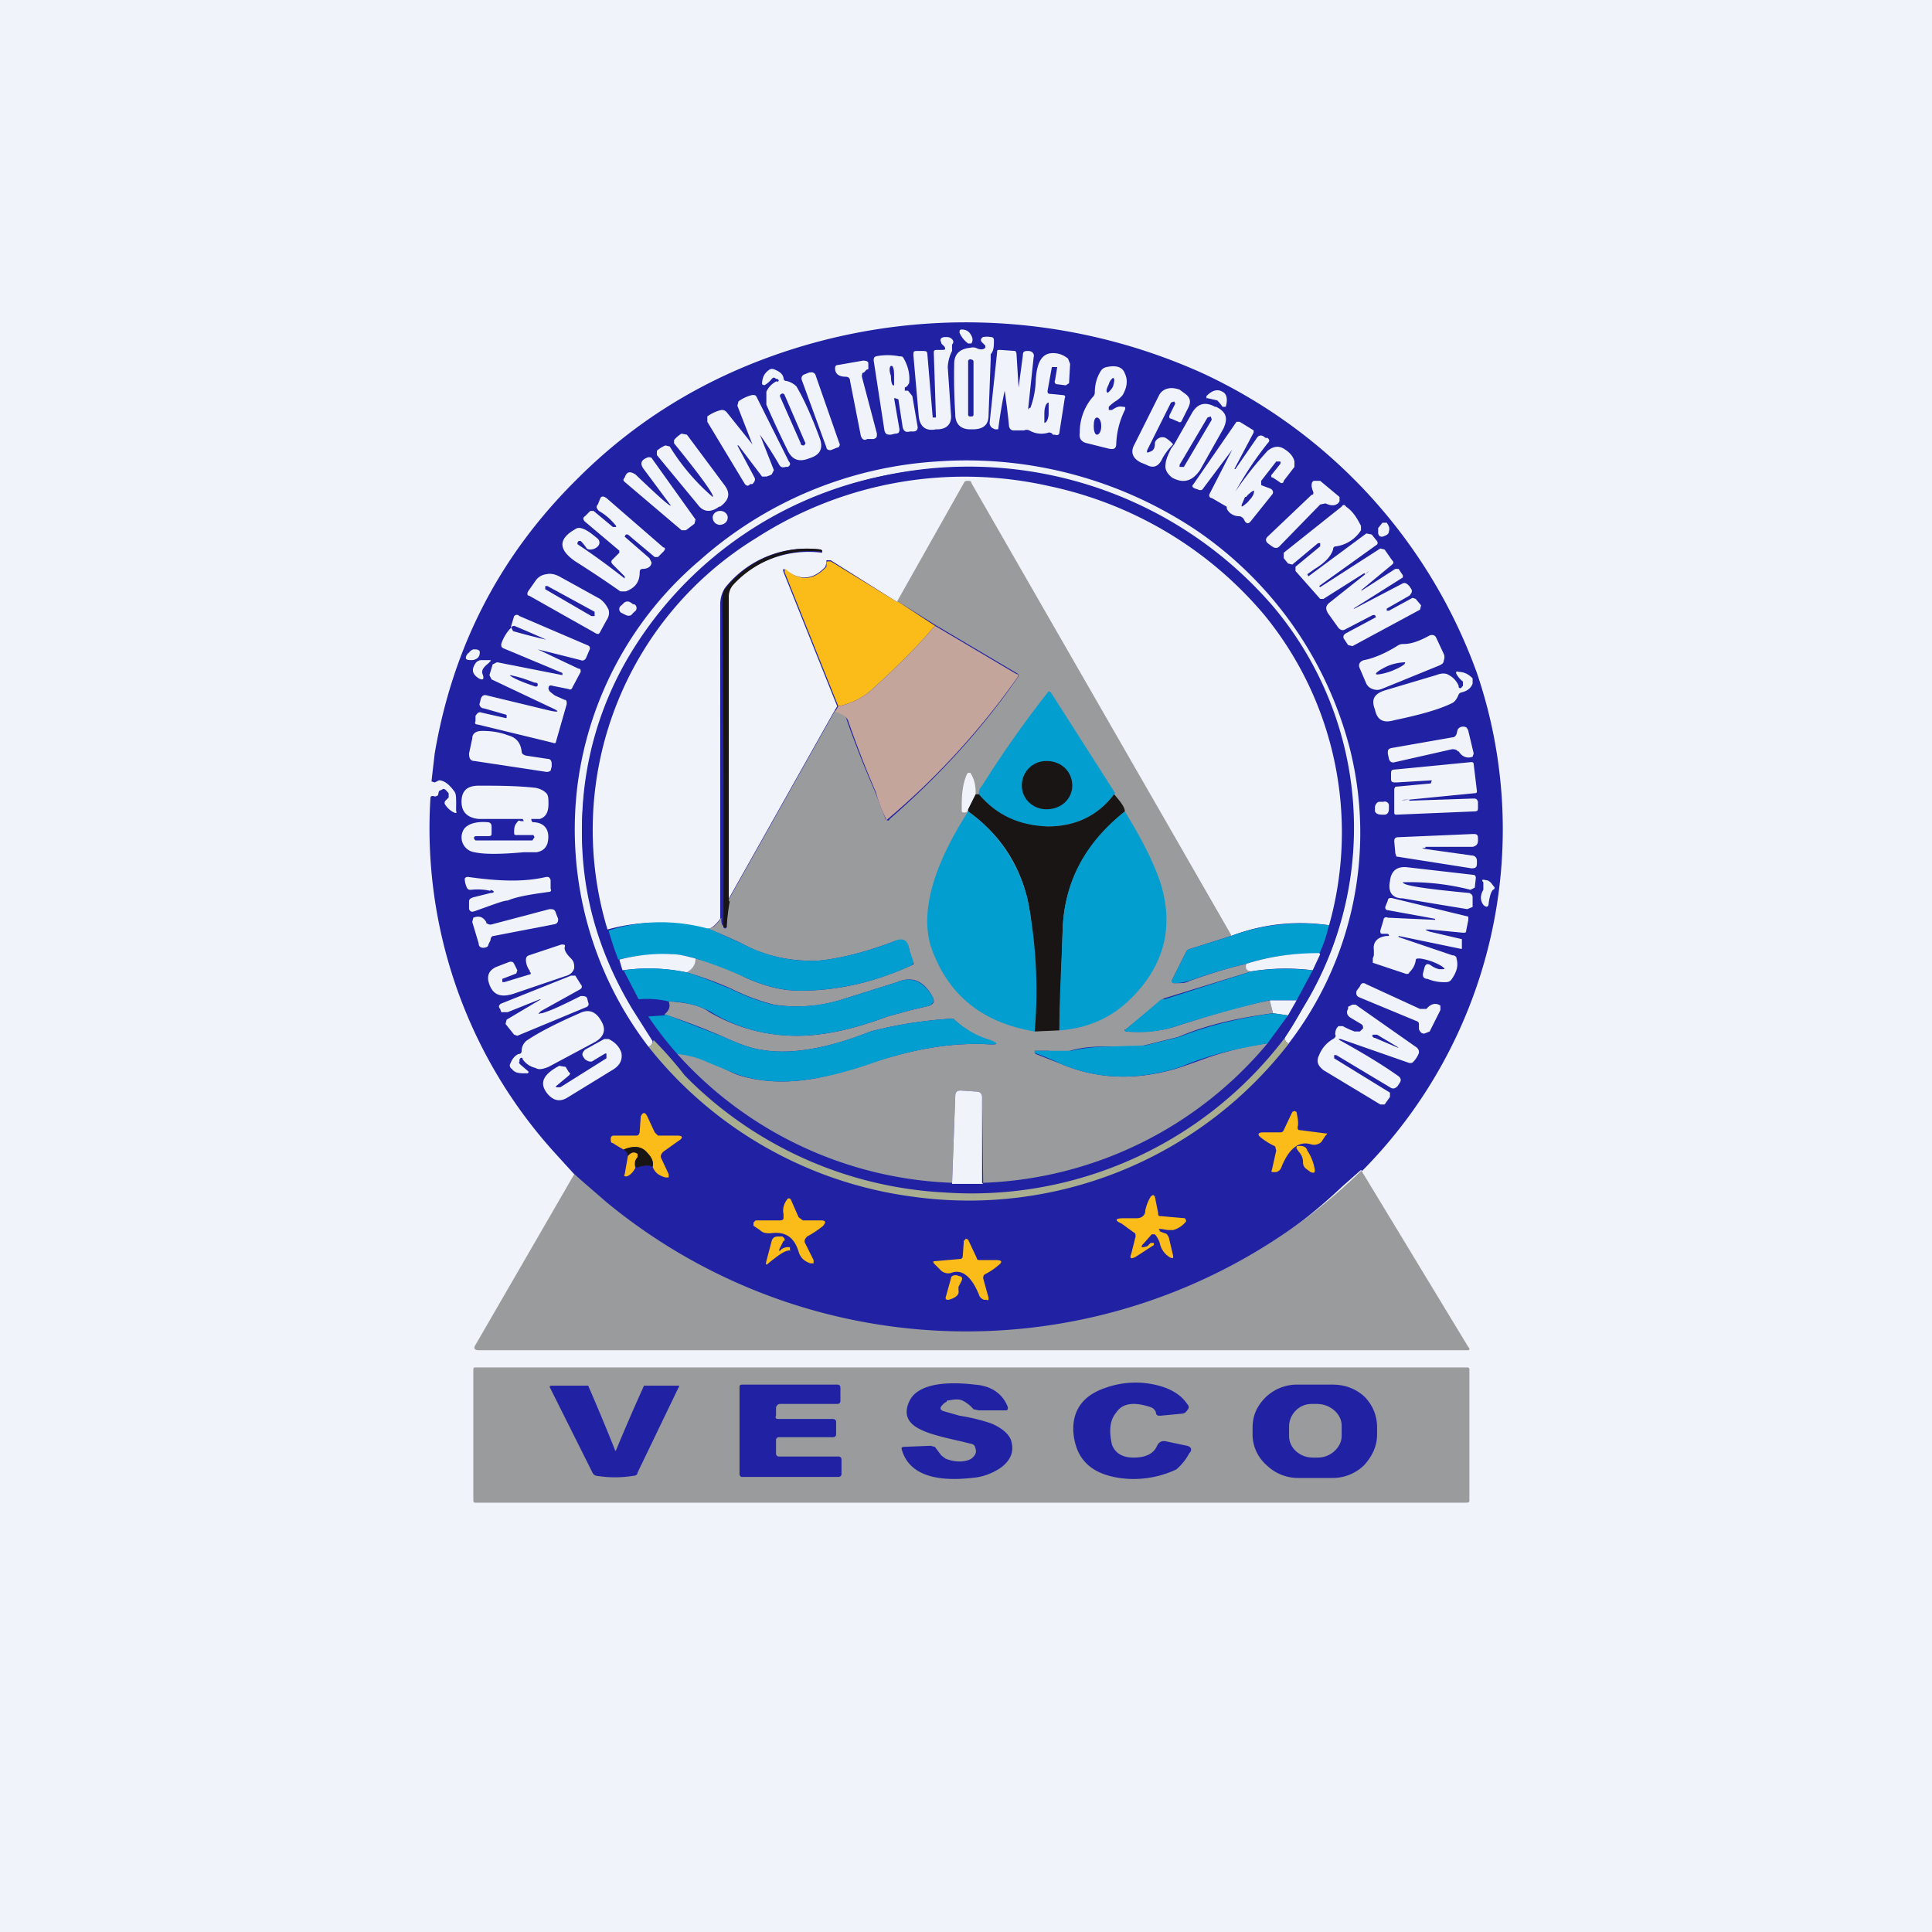 <!-- by TradingView --><svg width="18" height="18" viewBox="0 0 18 18" xmlns="http://www.w3.org/2000/svg"><path fill="#F0F3FA" d="M0 0h18v18H0z"/><path d="m12.68 10.9-.17.15c-.58.55-1.25.94-2.02 1.16a5.27 5.27 0 0 1-5.14-1.27l-.2-.22a4.5 4.5 0 0 1-1.14-3.28c0-.02.01-.03.04-.02h.01l.02-.01.01-.04.04-.02c.02 0 .03.02.05.04v.04l-.03.03a.03.03 0 0 0 0 .04.2.2 0 0 0 .08.07c.02.01.03 0 .02-.01a.8.8 0 0 1 0-.06c0-.07 0-.11-.02-.13-.05-.07-.1-.1-.14-.1l-.04.02-.03-.01.03-.26c.17-1 .61-1.85 1.33-2.56.5-.5 1.08-.87 1.75-1.12a5.36 5.36 0 0 1 4.08.14 4.92 4.92 0 0 1 2.55 2.79 4.52 4.52 0 0 1-1.07 4.64Z" fill="#2122A3"/><path d="M9.04 3.11c.02.03.03.06.01.09h-.03a.24.24 0 0 1-.08-.1c0-.02 0-.03.02-.03.03 0 .06.01.08.04ZM8.72 3.89l-.02-.6c0-.02 0-.03.03-.03h.05c.03 0 .03-.01.02-.03l-.03-.03v-.01c-.02-.03 0-.05.04-.05.02 0 .04 0 .06.02.01.01.02.03 0 .05v.06a.37.37 0 0 0-.04.15l.03.44c.01.09-.04.14-.13.14h-.01c-.1.02-.15-.03-.16-.12l-.05-.57c0-.03 0-.04.03-.04h.06c.02 0 .04 0 .04.03l.05.59h.03ZM9.18 3.22l-.03-.03c-.02-.02-.01-.04.01-.05a.2.2 0 0 1 .07 0c.02 0 .03.01.03.03 0 .05 0 .1-.03.13v.05l-.02.52c0 .09-.05.13-.15.13h-.02c-.09 0-.14-.05-.14-.14a5.71 5.71 0 0 1-.01-.47c0-.09.05-.14.15-.15a.1.1 0 0 1 .05 0c.04.02.07.02.09 0v-.02ZM9.6 3.8a.8.8 0 0 0 .05-.26c.01-.17.06-.25.16-.25.06 0 .1.02.14.05l.02.05-.01.18-.03.02-.08-.01c-.02 0-.03-.02-.02-.04l.02-.12H9.8l-.04.22c0 .02 0 .03.03.03l.1.01c.03 0 .04.01.03.03l-.05.32c0 .02-.02.03-.04.02h-.02a.04.04 0 0 0-.04-.02.22.22 0 0 1-.18-.02.06.06 0 0 0-.05 0h-.1c-.02 0-.04-.02-.04-.05a6.19 6.19 0 0 0-.04-.32 4.71 4.71 0 0 0-.06.36h-.03l-.02-.01c-.02-.01-.03-.03-.03-.05l.07-.66c0-.02 0-.02.03-.02l.14.01.01.02.02.32.04-.3c0-.03.01-.04.04-.04h.01c.04 0 .06.03.05.06l-.05.47c0 .02 0 .02.01 0ZM8.44 3.64h.02l.04.05.05.29c0 .02-.01.04-.04.04h-.03c-.04.01-.06 0-.07-.04l-.04-.26-.03-.01h-.01l.05.29c0 .03-.01.04-.04.04l-.04.01c-.03 0-.05 0-.06-.04l-.1-.65c0-.02 0-.03.02-.04a.56.56 0 0 1 .22 0c.02 0 .03 0 .04.02.04.07.06.15.05.23l-.02.03-.02.01v.03Z" fill="#F0F3FA"/><path d="M9.05 3.35a.02.02 0 0 0-.03.02v.49c0 .01 0 .02.02.02s.03 0 .03-.02v-.49a.02.02 0 0 0-.02-.02Z" fill="#2122A3"/><path d="M7.88 3.51c-.07 0-.1-.03-.1-.08 0-.02.01-.03.03-.03l.23-.04c.02 0 .04 0 .05.02v.06c-.02 0-.03.02-.04.03-.02 0-.02.02-.02.04l.14.53c0 .03 0 .04-.03.05h-.06c-.03.02-.05 0-.06-.03l-.1-.51c0-.03-.02-.04-.04-.04Z" fill="#F0F3FA"/><path d="M8.3 3.5c0 .05.01.1.03.09v-.1c0-.05-.01-.09-.03-.08-.01 0-.02.04 0 .09Z" fill="#2122A3"/><path d="M10.33 3.79v.03h.03c.03-.02.06-.04.1-.03.02 0 .03 0 .02.03a.77.77 0 0 0-.08.31c0 .05-.02.06-.07.05l-.2-.05c-.05-.01-.08-.04-.07-.1a.5.5 0 0 1 .12-.33.06.06 0 0 0 .02-.04c0-.08.02-.15.06-.21a.08.08 0 0 1 .05-.03c.09-.02.15 0 .17.06.03.06.02.13-.02.2a.26.26 0 0 1-.07.06.42.42 0 0 0-.06.05ZM7.24 3.56c.02-.01.02-.02 0-.03h-.01c-.02-.02-.03-.01-.04 0a.22.22 0 0 1-.07.06l-.02-.01c0-.06.02-.1.06-.13a.05.05 0 0 1 .05-.01c.05.02.08.04.09.08 0 .02.01.03.03.03.04.01.07.03.09.05.06.1.14.27.22.49.03.09 0 .15-.1.18-.1.04-.16.01-.2-.07a10.4 10.4 0 0 1-.2-.43v-.12a.2.2 0 0 1 .1-.1ZM7.54 3.47l-.05.02a.04.04 0 0 0-.02.05l.23.63c0 .02.03.03.05.02l.05-.02c.02 0 .03-.03.02-.04L7.6 3.5a.04.04 0 0 0-.05-.03Z" fill="#F0F3FA"/><path d="M10.33 3.58c-.02.04-.03.07-.01.08 0 0 .03-.02.05-.06.01-.04.02-.07 0-.08 0 0-.03.02-.04.06Z" fill="#2122A3"/><path d="M10.93 4.14c-.02.02-.06.06-.1.13-.03.07-.08.1-.15.06l-.05-.02c-.08-.04-.1-.1-.06-.17l.23-.46a.12.12 0 0 1 .08-.06c.04-.01.08 0 .11.01l.04.03c.06.04.07.08.04.14l-.06.12c0 .01-.02.02-.03.01l-.07-.03c-.02 0-.02-.02-.01-.04l.05-.1-.01-.02-.03.01-.22.44c-.01.03 0 .03.02.02.04-.01.05-.04.05-.08 0-.02.02-.04.04-.05a.07.07 0 0 1 .06 0 .3.3 0 0 1 .07.06ZM11.39 3.65c.04.02.05.07.03.14h-.03a.38.38 0 0 0-.05-.06l-.09-.02h-.01v-.02c.05-.05.1-.07.15-.04Z" fill="#F0F3FA"/><path d="M7.28 3.67a.02.02 0 0 0-.01.03l.19.43c0 .02.02.02.03.02.01-.01.02-.02.01-.03l-.19-.44a.02.02 0 0 0-.03-.01Z" fill="#2122A3"/><path d="m7.17 4.43-.03.01H7.1l-.22-.29h-.01l.16.3c.01.02 0 .04-.02.06h-.02c-.02.02-.03.02-.05 0l-.35-.58v-.05a.35.35 0 0 1 .13-.06c.02 0 .03 0 .05.02l.24.3-.14-.36.01-.04a.35.35 0 0 1 .13-.06c.02 0 .03 0 .04.02l.3.6c.02.02.01.04-.01.05h-.02c-.03.01-.05 0-.06-.02a3.62 3.62 0 0 0-.18-.28l.13.33-.02.04-.02.01Z" fill="#F0F3FA"/><path d="M9.73 3.84v.1c.02 0 .04-.04.04-.09v-.1c-.02 0-.04.04-.04.1Z" fill="#2122A3"/><path d="m10.94 4.14.17-.3c.05-.08.12-.1.21-.05h.01c.1.05.11.11.07.2l-.22.39c-.07.1-.15.13-.26.07-.05-.04-.07-.08-.06-.13 0-.03.02-.08.05-.14l.03-.04Z" fill="#F0F3FA"/><path d="M10.19 3.97c0 .04.01.08.03.08.02 0 .04-.03.04-.08s-.02-.08-.04-.08-.03.03-.03.08ZM11.28 3.88l-.03.01-.26.44v.02h.04l.26-.44-.01-.03Z" fill="#2122A3"/><path d="m11.51 4.37.2-.29c.02-.03.05-.03.08 0h.02c.02.02.02.03 0 .05a3.25 3.25 0 0 0-.3.45c.1-.15.2-.27.3-.38.05-.04.1-.05.15-.02.05.03.09.07.1.12v.05l-.1.13c0 .02-.02.03-.04.01l-.06-.04c-.02 0-.02-.02-.01-.03l.08-.1V4.3h-.04l-.14.18v.04l.08.03c.03.01.04.04.02.06l-.2.25c-.02.02-.03.02-.05 0l-.01-.02a.06.06 0 0 0-.04-.03c-.06 0-.1-.03-.12-.07 0-.02 0-.02-.02-.03l-.12-.07c-.02 0-.03-.02-.02-.04l.21-.41c.01-.03.01-.03 0 0l-.27.36c-.01.02-.03.02-.05.01l-.03-.01c-.02-.01-.03-.02-.01-.04l.4-.58h.03l.13.08v.02l-.18.34h.01ZM6.7 4.72c-.08.06-.15.05-.2-.02l-.38-.46V4.2a.26.26 0 0 1 .08-.05l.04.01a2 2 0 0 0 .4.47c.02-.01-.1-.18-.36-.5V4.1a.26.26 0 0 1 .07-.06l.05.01.35.47c.06.08.04.14-.04.2ZM6.43 4.91a.9.9 0 0 1-.04.03h-.04l-.53-.45c-.01-.01-.02-.02 0-.04.02-.06.05-.06.1-.03.21.2.32.3.33.29l-.26-.35c-.03-.05-.01-.08.05-.1.02 0 .03 0 .04.02l.4.56-.01.04-.04.03ZM12.01 9.72c-.02 0-.04-.02-.04-.05l.2-.33a3.2 3.2 0 0 0-.3-3.68 3.74 3.74 0 0 0-5.27-.42A3.4 3.4 0 0 0 5.47 7.2c-.13.77 0 1.5.42 2.2l.19.3c0 .03-.02.05-.04.05a3.33 3.33 0 0 1-.66-2.43 3.3 3.3 0 0 1 1.14-2.1 3.67 3.67 0 0 1 2.2-.92 3.85 3.85 0 0 1 2.44.65 3.53 3.53 0 0 1 1.42 2.04 3.22 3.22 0 0 1-.58 2.74Z" fill="#F0F3FA"/><path d="M11.97 9.67a7.07 7.07 0 0 0-.3.35A3.68 3.68 0 0 1 8.8 11.1a3.66 3.66 0 0 1-2.9-1.73 3.13 3.13 0 0 1-.05-3.24A3.58 3.58 0 0 1 8.42 4.4a3.74 3.74 0 0 1 3.44 1.27 3.18 3.18 0 0 1 .3 3.68c-.06.11-.12.22-.2.33Z" fill="#2122A3"/><path d="M12.38 8.62a1.8 1.8 0 0 0-.91.1L9.05 4.51a.04.04 0 0 0-.03-.02c-.02 0-.03 0-.04.02l-.62 1.1-.62-.39H7.7v.02l-.01.04c-.11.12-.23.13-.36.04-.03-.03-.04-.02-.03.01l.5 1.25-.03.05-.99 1.76V5.57c0-.04.01-.08.04-.12a.98.98 0 0 1 .84-.3v-.02l-.02-.01a.97.97 0 0 0-.88.35c-.03.04-.05.1-.05.16v2.93c-.05.07-.1.1-.13.1a1.7 1.7 0 0 0-.92 0 3.19 3.19 0 0 1 1.39-3.65 3.58 3.58 0 0 1 2.73-.48 3.59 3.59 0 0 1 2 1.2 3.2 3.2 0 0 1 .6 2.9ZM12.3 4.7l-.38.39c-.02.02-.04.02-.07 0l-.04-.03c-.02-.02-.02-.04 0-.06l.41-.39c.02 0 .02-.02.01-.04a.25.25 0 0 1-.01-.04c0-.02 0-.04.02-.05h.06l.18.15v.04c-.02.04-.07.05-.13.02l-.05.01Z" fill="#F0F3FA"/><path d="m11.47 8.72-.38.12a.06.06 0 0 0-.04.03l-.13.26c0 .02 0 .03.02.03.07 0 .11 0 .14-.02.17-.06.35-.12.53-.16 0 .05.01.07.05.07l-.81.25-.02.01-.34.28c-.02 0-.01.01 0 .02.16.01.3 0 .44-.04.34-.11.64-.2.9-.25l.03.12c-.3.04-.6.1-.88.22l-.32.08a1.3 1.3 0 0 1-.32.01c-.11 0-.24 0-.37.04a.68.68 0 0 1-.2 0h-.13v.02l.01.01.23.09c.35.15.73.16 1.13.03l.17-.06a2.94 2.94 0 0 1 .63-.16 3.62 3.62 0 0 1-2.65 1.3l-.01-.8c0-.03-.02-.05-.05-.05l-.15-.01c-.03 0-.05.01-.05.05l-.03.81a3.62 3.62 0 0 1-2.56-1.2c.1 0 .2.03.29.07l.26.12c.21.07.43.08.65.05.16-.02.38-.08.65-.17.37-.12.72-.18 1.06-.16.08 0 .08 0 0-.03a.99.99 0 0 1-.34-.21 3.93 3.93 0 0 0-.77.12c-.4.16-.75.22-1.02.17-.08-.01-.2-.05-.35-.12a6.5 6.5 0 0 0-.55-.21c.04-.03.06-.07.04-.12.18.01.3.04.38.1.26.15.53.22.82.22.24 0 .52-.06.84-.18l.22-.06.17-.04c.04-.02.05-.04.03-.08-.08-.15-.19-.2-.33-.14l-.54.17a1.4 1.4 0 0 1-.61.04 2 2 0 0 1-.4-.15 3.36 3.36 0 0 0-.41-.15c.05-.03.07-.07.08-.13.16.04.31.1.47.18.18.08.34.12.5.12.36 0 .7-.08 1.05-.24.01 0 .02-.02 0-.03a.5.5 0 0 1-.03-.12c-.02-.08-.06-.1-.14-.07-.26.1-.5.16-.7.18-.26.01-.5-.04-.72-.16a5.15 5.15 0 0 0-.32-.14c.04 0 .08-.02.13-.1 0 .04 0 .06.02.08 0 .01 0 .02.02.02l.01-.01V8.6l.02-.22.99-1.76c.06.02.1.04.11.09a9.5 9.5 0 0 0 .26.66l.1.26c.02.02.03.02.04 0 .47-.41.87-.85 1.2-1.33 0-.01 0-.02-.02-.03l-.76-.45-.35-.22.62-1.1c.01-.02.02-.02.04-.02.01 0 .03 0 .03.02l2.42 4.21Z" fill="#9A9B9D"/><path d="M11.6 4.63c-.02.05-.04.08-.03.09 0 0 .04-.02.07-.06.04-.04.05-.08.04-.09 0 0-.04.02-.07.06Z" fill="#2122A3"/><path d="M5.96 5.33c0 .1-.05.15-.13.18h-.05a10.5 10.5 0 0 0-.42-.28c-.16-.11-.16-.21 0-.3a.06.06 0 0 1 .05-.01c.05.01.1.05.16.1.02.02.02.05 0 .07a.1.1 0 0 1-.07.03c-.01 0-.03 0-.04-.02a.44.44 0 0 0-.05-.06c-.02 0-.03 0-.03.03a6.7 6.7 0 0 1 .44.32v-.02l-.1-.1c-.02-.02-.03-.03-.02-.05l.07-.07v-.02l-.32-.27c-.02-.02-.02-.04 0-.05l.05-.05h.03l.18.15h.03V4.9a.56.56 0 0 0-.16-.14c-.02-.02-.03-.04-.01-.06l.02-.05c.01-.03.03-.03.06-.01l.53.46c.02 0 .02.02 0 .04l-.05.05H6.1l-.25-.21h-.02L5.82 5V5l.23.2.02.04c0 .04-.04.06-.08.06-.02 0-.03.01-.03.03ZM12.71 5.34l-.38.24h-.03l-.23-.26v-.04l.23-.19v-.03h-.02l-.24.2-.04-.01-.04-.05v-.05l.54-.43c.01-.02.03-.02.04 0 .06.04.1.1.14.18v.04a.33.33 0 0 1-.23.15c-.02 0-.03.01-.03.03-.02.06-.07.12-.17.18l-.07.05.01.02.54-.4.05.01.04.05c.02.02.02.04 0 .05l-.53.38.01.01.56-.36.04.01.07.1c.02.02.01.03 0 .04l-.29.24h.01l.31-.2h.03l.04.06v.02l-.46.29h.01l.44-.23c.03-.02.05 0 .07.02l.02.03c.01.02 0 .04-.02.06l-.21.12v.02h.02l.22-.12.03.01.05.06-.01.04-.63.34-.04-.01-.04-.06c-.01-.02 0-.04.02-.05l.28-.15-.01-.02h-.02l-.25.13c-.03.02-.05.01-.07-.01l-.1-.14c-.02-.04-.02-.06.01-.09l.34-.27c.04-.03.04-.04 0 0ZM6.7 4.89c.05 0 .08-.03.08-.07 0-.03-.03-.06-.07-.06-.04 0-.07.03-.07.06 0 .04.03.07.07.07ZM12.94 4.95c0 .03-.03.04-.06.05-.02 0-.03 0-.04-.03v-.05l.04-.05h.04c.02.03.03.05.02.08Z" fill="#F0F3FA"/><path d="M6.8 8.39a2.16 2.16 0 0 0-.03.25h-.03a198.29 198.29 0 0 0-.01-3c0-.08 0-.13.04-.17a.97.97 0 0 1 .88-.35l.01.01v.01a.98.98 0 0 0-.83.31.17.17 0 0 0-.04.12V8.4Z" fill="#1A1515"/><path d="m8.36 5.6.35.23c-.14.17-.33.36-.56.57a.66.66 0 0 1-.34.18l-.5-1.25c0-.03 0-.04.03-.01.13.1.25.08.36-.04v-.04l.01-.01h.03l.62.38Z" fill="#FBBB18"/><path d="M4.93 5.55c-.02 0-.02-.02-.01-.04l.07-.1a.14.14 0 0 1 .1-.06c.04-.01.08 0 .12.02l.38.21c.04.03.06.06.08.1.01.04 0 .07-.02.1l-.06.11c-.01.02-.02.02-.04.01l-.62-.35Z" fill="#F0F3FA"/><path d="m5.54 5.7-.44-.24h-.02v.03l.43.25h.03V5.7Z" fill="#2122A3"/><path d="m5.9 5.63-.03-.02a.05.05 0 0 0-.06.01l-.02.02a.04.04 0 0 0 0 .07l.04.02c.02.01.05.01.06-.01l.02-.02a.04.04 0 0 0 0-.07ZM4.76 5.84l.02.04a5.8 5.8 0 0 0 .31.08 12.3 12.3 0 0 0-.3-.13l-.03.01.03-.1c.01-.01.03-.02.05 0l.63.27c.03.01.03.03.02.05l-.03.07c-.01.02-.03.03-.05.02l-.4-.1c-.01 0-.01 0 0 0l.38.18c.02 0 .02.01.02.03l-.08.15c0 .01-.02.02-.03.01l-.15-.03c-.03-.01-.04 0-.04.03l.01.02a.6.6 0 0 0 .05.04l.09.04c.02 0 .02.02.02.04l-.1.35c0 .01-.01.02-.03.01l-.7-.17c-.02 0-.03-.01-.02-.03v-.05c.02-.03.03-.04.06-.03l.22.05h.01v-.03c.01 0 0 0 0 0l-.21-.06c-.03 0-.05-.03-.04-.05l.01-.04c.01-.03.03-.04.06-.03l.58.14c.09.02.1.01.01-.03l-.55-.26-.02-.04.03-.1.04-.02.61.12v-.02l-.55-.23c-.02-.01-.02-.02-.02-.04a.39.39 0 0 1 .1-.16Z" fill="#F0F3FA"/><path d="m7.78 6.63.03-.05a.66.66 0 0 0 .34-.18c.23-.21.42-.4.56-.57l.76.45c.02 0 .02.02.01.03a7.03 7.03 0 0 1-1.22 1.33 1.43 1.43 0 0 1-.1-.26 9.5 9.5 0 0 1-.26-.67c-.02-.04-.06-.06-.12-.08Z" fill="#C3A59C"/><path d="M13.08 6c.07 0 .15-.03.24-.08.03-.01.05 0 .06.02l.07.15c.01.02.01.04 0 .07 0 .02-.02.03-.04.04l-.54.22a.11.11 0 0 1-.08 0 .1.1 0 0 1-.06-.05l-.06-.14c-.02-.04 0-.07.04-.08.1-.02.21-.07.32-.14a.1.1 0 0 1 .05-.01ZM4.47 6.07c0 .02 0 .04-.02.06a.09.09 0 0 1-.05.02c-.03 0-.06 0-.06-.02 0 0 0-.03.03-.05a.08.08 0 0 1 .04-.03c.03 0 .05 0 .06.02ZM4.5 6.15h.05c.03 0 .03 0 0 .03-.05.04-.07.07-.05.11.01.04 0 .05-.04.03-.06-.04-.07-.08-.03-.14a.07.07 0 0 1 .06-.03Z" fill="#F0F3FA"/><path d="M12.97 6.25c.07-.03.13-.06.12-.08 0 0-.07 0-.15.03-.07.03-.13.07-.12.08 0 .01.07 0 .15-.03Z" fill="#2122A3"/><path d="M13.59 6.4c0 .01.02.02.03 0l.01-.01v-.04a.22.22 0 0 1-.06-.07c-.01-.02 0-.03.02-.02.06 0 .1.03.13.06v.05c-.02.05-.06.07-.1.08a.04.04 0 0 0-.03.02c-.02.05-.04.07-.06.08-.12.06-.3.11-.54.16-.1.03-.16 0-.18-.1-.04-.1 0-.15.1-.18l.47-.14c.05-.02.09-.02.12 0a.2.2 0 0 1 .09.1Z" fill="#F0F3FA"/><path d="M5.01 6.38c0 .02-.02.02-.04.01-.15-.05-.22-.09-.22-.1 0 0 .08.01.23.07.03 0 .03.01.03.02Z" fill="#2122A3"/><path d="M10.38 7.4c-.15.2-.36.3-.62.3a.81.81 0 0 1-.64-.3c0-.02 0-.05.03-.08a10.13 10.13 0 0 1 .62-.88l.02.01.6.94Z" fill="#029ED0"/><path d="M13.58 7c0-.01-.02-.02-.05-.02L13 7.1c-.03.01-.05 0-.06-.03l-.01-.05c0-.03 0-.04.03-.05l.57-.1c.02 0 .03-.01.04-.03l.01-.04c.01-.02.03-.03.05-.03.03 0 .04.01.05.04l.05.21-.01.03c-.05.02-.1 0-.13-.05ZM4.9 7.04l.2.03c.03 0 .04.02.04.05v.02l-.01.04a.06.06 0 0 1-.05.01l-.66-.1c-.04 0-.05-.03-.05-.07l.03-.14c0-.05.04-.07.09-.07h.01c.1 0 .18.02.23.04.08.02.12.07.13.15 0 .02.01.03.04.04Z" fill="#F0F3FA"/><path d="M9.75 7.54c.14 0 .24-.1.24-.22 0-.13-.1-.23-.24-.23-.13 0-.23.1-.23.23 0 .12.1.22.23.22Z" fill="#1A1515"/><path d="m13.13 7.46.59-.02c.03 0 .04 0 .05.03v.05c0 .03 0 .04-.04.04l-.72.03c-.01 0-.02 0-.02-.02v-.22l.01-.02.32-.03h.01l.01-.03-.33.02c-.03 0-.05 0-.05-.03v-.05c0-.02 0-.04.03-.04l.72-.07s.02 0 .02.02l.03.25c0 .01 0 .02-.02.02l-.61.06c-.09 0-.09.01 0 0ZM9.09 7.4l-.07.14c0 .02-.02.03-.03.03-.02 0-.03 0-.03-.02 0-.11 0-.23.05-.34l.01-.01h.02c.04.06.05.12.05.2ZM4.9 7.65h-.02l-.01-.02h-.41c-.1-.01-.16-.06-.16-.16s.05-.15.16-.15c.17 0 .35 0 .53.02.05.01.08.03.1.05.02.02.02.06.02.1 0 .07-.02.12-.08.14h-.08v.01l.01.02c.12 0 .17.08.14.2-.02.05-.05.07-.1.08h-.12c-.22.02-.37.02-.46 0a.14.14 0 0 1-.11-.19c.02-.06.1-.1.23-.09.03 0 .04.02.04.04v.06c0 .02 0 .03-.03.03h-.11c-.02 0-.03.01-.02.03l.01.01h.53l.02-.03-.01-.02h-.15c-.02 0-.03 0-.03-.02 0-.04 0-.07.03-.1 0-.01.02-.02.03-.01h.04Z" fill="#F0F3FA"/><path d="M9.12 7.4c.17.2.38.29.64.3.26 0 .47-.1.62-.3.06.07.1.12.1.16-.37.3-.57.67-.58 1.12l-.03.92-.23.01v-.24c0-.47-.02-.8-.07-1-.08-.34-.27-.61-.55-.81v-.02l.07-.14h.03Z" fill="#1A1515"/><path d="M12.89 7.47h-.04c-.02 0-.04.03-.04.05v.04c.01.02.03.03.06.03h.03c.03 0 .04-.03.04-.05V7.5c0-.02-.03-.04-.05-.03Z" fill="#F0F3FA"/><path d="M9.64 9.61c-.48-.08-.8-.33-.96-.77-.11-.32 0-.75.34-1.28.28.2.46.47.55.8a4.4 4.4 0 0 1 .07 1.25ZM10.48 7.56c.16.26.27.48.33.66.13.41.04.77-.27 1.08-.18.18-.4.28-.67.3 0-.31.02-.62.03-.92.01-.45.2-.82.58-1.12Z" fill="#029ED0"/><path d="M13.28 7.9c-.04 0-.04 0 0 .01l.43.06c.03 0 .05.02.05.05v.02c0 .04-.01.05-.05.05l-.7-.11-.01-.03-.01-.11c0-.03.01-.04.04-.04l.7-.03c.03 0 .04.01.04.04v.02c0 .03-.01.05-.05.06h-.44ZM13.07 8.22c0 .03.2.06.62.1.02.01.03.02.03.04v.09l-.05.02a58.9 58.9 0 0 1-.6-.1c-.1 0-.14-.06-.12-.16.01-.1.07-.14.16-.13l.61.07c.02 0 .03.01.03.03l-.01.09-.04.02a2.26 2.26 0 0 0-.63-.07ZM4.57 8.3a.54.54 0 0 0-.18-.01c-.02 0-.03 0-.04-.02a.2.2 0 0 1-.02-.08c0-.01.01-.02.03-.02.28.04.52.05.73 0 .02 0 .03 0 .04.03v.08c.01.02 0 .03-.02.03l-.07.01c-.14.02-.24.04-.31.07-.04 0-.14.04-.31.1-.03.01-.04 0-.05-.02V8.4c0-.02.01-.03.04-.04l.16-.04c.04 0 .04-.02 0-.03ZM13.82 8.24v-.02c-.02-.02-.01-.03.02-.02.03 0 .05.02.07.05.02.02.02.03 0 .04-.02.02-.03.06-.04.12 0 .04-.02.05-.05.02-.03-.04-.03-.09 0-.14v-.05ZM13.37 8.56l-.44-.08c-.02 0-.03-.02-.02-.04l.02-.05c0-.02.02-.03.05-.02l.7.17v.03l-.02.1c0 .02-.01.02-.03.02l-.31-.03c-.05 0-.05 0 0 .02l.3.07v.09h-.01l-.58-.12v.01l.5.17c.02 0 .04.01.04.03.02.07 0 .13-.05.2a.06.06 0 0 1-.04.02.4.4 0 0 1-.18-.03c-.04 0-.05-.03-.04-.06l.01-.04c.01-.04.03-.05.07-.02a.2.2 0 0 0 .07.03c.06 0 .06 0 .02-.03a.56.56 0 0 0-.2-.07c-.03 0-.04 0-.04.02-.01.05-.03.08-.06.11 0 .01-.02.02-.04.01l-.3-.1v-.04l.01-.03v-.05c-.01-.07.03-.12.12-.13h.02c0-.01 0-.02-.02-.02h-.04c-.02 0-.02-.01-.02-.03l.03-.1c0-.02.02-.03.04-.02l.44.02c.02 0 .02 0 0 0ZM4.53 8.6c.02.01.03.02.06.01l.53-.14c.03 0 .05 0 .06.04l.02.05c0 .02 0 .04-.03.05l-.57.11c-.02 0-.03.02-.03.04l-.02.04c0 .02-.02.03-.05.03-.02 0-.04-.01-.04-.04l-.06-.2.01-.04c.05-.02.09-.01.12.04Z" fill="#F0F3FA"/><path d="m6.6 8.65.31.14c.23.12.46.17.71.16.21-.02.45-.08.71-.18.08-.04.13-.01.14.07l.04.12-.01.03c-.34.16-.7.24-1.05.24-.15 0-.32-.04-.5-.12a3.88 3.88 0 0 0-.47-.18 1.07 1.07 0 0 0-.22-.04c-.16 0-.33.01-.5.05a3.28 3.28 0 0 1-.09-.27c.3-.1.62-.1.92-.02ZM12.38 8.62c-.02.1-.05.18-.09.27-.24-.01-.47.02-.68.09-.18.04-.36.1-.54.16a.47.47 0 0 1-.13.02c-.02 0-.03-.01-.02-.03l.13-.26c.01-.02.02-.03.04-.03l.38-.12c.3-.11.6-.14.91-.1Z" fill="#029ED0"/><path d="M4.94 9.05a.18.18 0 0 1-.04-.1c0-.02 0-.04.03-.05l.3-.1c.03 0 .04 0 .03.03 0 .03.02.06.06.1.03.03.03.06.03.09a.1.1 0 0 1-.07.07l-.5.17c-.13.04-.2 0-.23-.12-.01-.06.01-.1.07-.13l.13-.05c.02 0 .03 0 .04.02l.03.06-.01.03-.13.05v.03h.02l.23-.07c.02 0 .02-.02 0-.03ZM12.3 8.89l-.07.15a1.97 1.97 0 0 0-.57.01c-.04 0-.06-.02-.05-.07.22-.07.44-.1.68-.1ZM6.48 8.93c0 .06-.03.1-.08.13a1.77 1.77 0 0 0-.6-.02 3.24 3.24 0 0 1-.03-.1c.16-.04.33-.06.49-.05.07 0 .14.02.22.04Z" fill="#F0F3FA"/><path d="M6.4 9.06c.14.04.27.1.4.15a2 2 0 0 0 .4.15c.2.03.4.02.62-.04l.54-.17c.14-.06.25 0 .33.14.02.04 0 .06-.03.08l-.17.04-.22.06c-.32.12-.6.18-.84.18a1.5 1.5 0 0 1-.82-.23.87.87 0 0 0-.38-.09.89.89 0 0 0-.28-.02l-.14-.27c.2-.03.4-.02.59.02ZM12.23 9.04l-.15.28h-.26c-.25.06-.55.14-.89.25a1.1 1.1 0 0 1-.44.04c-.01 0-.02-.01 0-.02l.33-.28h.03l.81-.26c.19-.03.38-.03.57-.01Z" fill="#029ED0"/><path d="M5.05 9.44c.1-.03.22-.09.36-.16.03 0 .05 0 .06.02l.01.04c.01.02 0 .03-.01.04l-.65.27-.03-.01-.08-.1.01-.04.32-.19h-.01l-.3.12h-.06l-.01-.03c-.02-.02-.01-.04.01-.05l.65-.26h.04l.05.08c.02.02.01.04-.01.05l-.36.2c-.03.03-.03.03 0 .02ZM13.29 9.4c.04-.05.09-.06.13-.03v.04l-.1.2-.05.02c-.03 0-.04-.02-.05-.04v-.04c0-.02 0-.03-.03-.04l-.53-.22c-.02-.01-.03-.03-.02-.06l.03-.04c.01-.03.03-.04.06-.02l.5.23h.06ZM12.08 9.32l-.08.14-.14-.02-.03-.12h.25ZM12.48 9.69c.18.1.37.21.54.33.03.02.04.04.02.07l-.02.03c-.02.02-.04.03-.07.01l-.5-.3h-.02v.03l.52.32v.04l-.05.07h-.04l-.53-.32c-.05-.04-.07-.08-.04-.14a.3.3 0 0 1 .13-.15c.02-.01.03-.03.02-.04 0-.04.01-.06.03-.08h.04a.8.8 0 0 0 .11.05h.05l.03-.03c0-.01 0-.03-.02-.04l-.1-.06c-.03-.02-.04-.05-.02-.08v-.02l.04-.02h.03l.57.4c.02.02.02.03.02.05a.25.25 0 0 1-.06.09.05.05 0 0 1-.04 0l-.63-.22h-.02ZM4.84 9.87v.02c-.01.01 0 .02.01.03l.07.06c.01.01 0 .02-.01.02-.07 0-.11 0-.14-.04a.04.04 0 0 1-.02-.04c.02-.05.04-.08.08-.1.02 0 .03-.01.03-.03 0-.04.02-.07.04-.09.1-.07.27-.16.5-.26.08-.04.15-.02.2.07.05.08.03.15-.06.2l-.43.23c-.05.02-.09.03-.12.01a.2.2 0 0 1-.12-.08c0-.02-.02-.02-.03 0Z" fill="#F0F3FA"/><path d="m6.2 9.45.54.21c.15.07.27.11.35.12.28.05.61-.01 1.02-.17a3.93 3.93 0 0 1 .77-.12c.1.09.21.16.35.2.07.03.07.04 0 .04-.35-.02-.7.04-1.06.16-.28.1-.5.15-.66.17-.22.03-.44.02-.64-.05L6.6 9.9a.88.88 0 0 0-.29-.08 3.3 3.3 0 0 1-.27-.35l.15-.01ZM11.86 9.44l.14.02-.19.26-.21.04a2.94 2.94 0 0 0-.6.18c-.4.13-.77.12-1.12-.03a2.32 2.32 0 0 0-.24-.1v-.02H9.98c.13-.03.26-.04.37-.04l.32-.01.32-.08c.28-.11.58-.18.88-.22Z" fill="#029ED0"/><path d="m13.02 9.76-.21-.09c-.02 0-.03-.02-.02-.03h.04l.2.12Z" fill="#2122A3"/><path d="M11.97 9.67c0 .03.02.05.04.05a3.77 3.77 0 0 1-3.5 1.43 3.77 3.77 0 0 1-2.47-1.4c.03-.01.04-.03.05-.06a3.64 3.64 0 0 1 .29.33 3.66 3.66 0 0 0 2.42 1.09 3.66 3.66 0 0 0 3.17-1.44Z" fill="#AAAE91"/><path d="M5.18 10.11v.02h.04l.43-.27v-.03c0-.02 0-.02-.02-.01l-.1.06c-.02.02-.05.01-.08-.01l-.02-.03c-.01-.02 0-.04.02-.06l.18-.1h.04c.06.03.1.07.12.13.01.06-.01.11-.07.15l-.44.27c-.07.04-.13.02-.18-.04-.08-.1-.04-.18.11-.26l.06.01.03.05c.02.01.01.02 0 .03l-.12.1ZM9.16 11.03h-.29l.03-.82c0-.04.02-.05.05-.05l.15.01c.03 0 .05.02.05.05v.8Z" fill="#F0F3FA"/><path d="m12.12 10.53.23.03c.02 0 .02 0 0 .02l-.04.06a.1.1 0 0 1-.1.02c-.11-.03-.2.04-.27.21a.07.07 0 0 1-.05.05h-.02c-.02 0-.03 0-.02-.02l.04-.18-.01-.04a.62.62 0 0 1-.13-.08c-.04-.03-.03-.05.02-.05h.15c.02 0 .03 0 .04-.02l.08-.17.02-.01.02.01c.01.06.02.1.01.14 0 .02 0 .03.03.03ZM6.08 10.87c.01-.04 0-.08-.05-.13-.05-.06-.12-.07-.22-.03a1.5 1.5 0 0 1-.1-.06c-.02 0-.02-.02-.02-.04s.01-.03.03-.03h.21c.02 0 .03-.02.03-.04l.01-.14c.02-.04.04-.04.06 0l.07.15.03.03h.18c.05 0 .06.02.01.05l-.14.1c-.02.02-.03.04-.02.06l.07.15v.03H6.2c-.07-.02-.1-.05-.12-.1Z" fill="#FBBB18"/><path d="M12.14 10.83a.14.14 0 0 0-.04-.1l-.02-.03v-.02c.05-.01.09 0 .1.04.04.06.06.12.07.18 0 .03-.01.03-.04.02l-.04-.03a.07.07 0 0 1-.03-.06Z" fill="#FBBB18"/><path d="M6.08 10.87c-.04-.02-.1-.01-.15.01-.02-.03-.02-.07.01-.1v-.03l-.02-.01c-.03 0-.05 0-.07.03 0-.02-.01-.04-.04-.06.1-.04.17-.03.22.03.05.05.06.1.05.13Z" fill="#1A1515"/><path d="M5.92 10.88c-.02.04-.05.07-.08.08-.02 0-.03 0-.02-.02l.03-.17c.02-.02.04-.04.07-.03l.02.01v.03c-.03.03-.03.07-.02.1Z" fill="#FBBB18"/><path d="m12.68 10.9 1 1.65c.02.02.01.03-.01.03H4.46c-.04 0-.05-.02-.03-.05l.92-1.59.3.26a5.27 5.27 0 0 0 7.04-.3Z" fill="#9A9B9D"/><path d="m10.8 11.47.05.02c.02 0 .03.02.04.04l.04.17v.02h-.02a.2.2 0 0 1-.1-.12.22.22 0 0 0-.05-.1h-.03l-.07.08c-.04.04-.03.05.03.03l.03-.03h.03v.02l-.17.11c-.04.02-.06.02-.04-.03l.04-.16c0-.02 0-.03-.02-.04l-.11-.08c-.07-.03-.06-.05.02-.05h.12c.05 0 .08-.03.08-.07a.4.4 0 0 1 .05-.13c.02-.02.03-.02.04 0l.03.15c0 .02 0 .03.02.03l.23.02.01.02v.01a.23.23 0 0 1-.12.08h-.05l-.06-.01c-.03 0-.03 0-.01.02ZM7.27 11.37c.02 0 .03-.01.03-.02v-.04c-.01-.04 0-.09.03-.13.01-.02.03-.02.04 0l.07.16.04.03h.16c.05 0 .06.01.03.05a.95.95 0 0 1-.15.1c-.02.02-.03.04-.02.06l.08.16v.03h-.03a.19.19 0 0 1-.07-.04.16.16 0 0 1-.04-.07c-.04-.13-.12-.19-.26-.17-.04 0-.07 0-.1-.03l-.06-.04v-.03l.02-.02h.23Z" fill="#FBBB18"/><path d="m7.3 11.56-.04.08c0 .02 0 .02.02 0a.1.1 0 0 1 .07-.02h.01v.03c.01 0 0 .01 0 0-.05 0-.1.04-.19.11-.03.03-.04.03-.03-.01l.05-.19c.01-.03.03-.04.06-.04h.04l.02.02v.02ZM8.97 11.7l.01-.14.02-.02.02.01.08.17c0 .02.02.02.04.02h.14c.06 0 .06.02.02.05a.6.6 0 0 1-.12.08c-.02.01-.02.03-.02.04l.05.18c0 .02 0 .03-.02.02h-.02a.07.07 0 0 1-.05-.05c-.07-.17-.16-.24-.26-.2a.1.1 0 0 1-.1-.03l-.05-.05c-.02-.02-.02-.03 0-.03l.23-.02c.02 0 .03-.01.03-.03Z" fill="#FBBB18"/><path d="M8.93 12.02c.01.04-.02.07-.09.09-.02 0-.03 0-.03-.02l.05-.18c0-.02.02-.03.05-.03l.03.01c.02 0 .03.02.02.04l-.03.06v.03Z" fill="#FBBB18"/><path d="M13.69 13.98c0 .01 0 .02-.03.02H4.43c-.01 0-.02 0-.02-.02v-1.22c0-.01 0-.02.02-.02h9.23c.02 0 .03 0 .03.02v1.22Z" fill="#9A9B9D"/><path d="M8.82 13.06a.1.1 0 0 0-.04.03c-.03.03-.02.05.02.06l.14.04c.13.02.23.05.29.07.1.04.17.1.19.16.03.1 0 .18-.09.25a.55.55 0 0 1-.28.1c-.37.04-.59-.05-.65-.27 0-.01 0-.02.02-.02l.25-.01.04.01.06.08.04.03c.1.04.19.03.24 0 .05-.04.05-.07.03-.12a.06.06 0 0 0-.04-.02l-.08-.02c-.18-.04-.3-.07-.38-.11-.13-.06-.16-.15-.11-.26.06-.14.27-.2.61-.16.15.01.26.08.31.21 0 .02 0 .03-.02.03h-.25l-.05-.01a.32.32 0 0 0-.1-.08c-.04-.02-.09-.01-.15 0ZM10.77 13.16a.08.08 0 0 0-.05-.05c-.15-.05-.26-.04-.32.05-.06.07-.07.17-.04.3.03.08.1.12.2.12.12 0 .19-.04.22-.11.02-.04.05-.05.09-.04l.19.04c.04.01.05.04.02.07a.52.52 0 0 1-.12.15.93.93 0 0 1-.53.08c-.27-.04-.41-.18-.43-.43-.01-.2.09-.34.3-.41a.83.83 0 0 1 .56 0c.1.04.16.09.2.15.02.02.02.04 0 .06a.06.06 0 0 1-.04.03l-.21.02c-.02 0-.03 0-.04-.02v-.01ZM12.83 13.36c0 .11-.04.2-.12.29a.42.42 0 0 1-.3.12h-.31a.42.42 0 0 1-.3-.12.38.38 0 0 1-.13-.28v-.07c0-.11.04-.2.12-.28a.42.42 0 0 1 .3-.12h.32c.11 0 .21.03.3.11.08.08.12.18.12.29v.06ZM5.73 13.52l.01-.01a20.22 20.22 0 0 1 .26-.6h.33c.01 0 .01 0 0 0l-.39.81c0 .02-.02.03-.04.03a1.06 1.06 0 0 1-.34 0 .05.05 0 0 1-.04-.03l-.4-.8.01-.01h.35a21.05 21.05 0 0 1 .25.6ZM7.84 13.6v.13c0 .02-.01.03-.03.03h-.9c-.01 0-.02-.01-.02-.03v-.8c0-.02 0-.03.03-.03h.88c.02 0 .03.01.03.03v.12c0 .02-.01.03-.03.03h-.53c-.02 0-.03.01-.04.03v.08c-.01.02 0 .03.02.03h.5c.03 0 .04.01.04.03v.11c0 .02-.01.03-.03.03h-.5c-.02 0-.03.01-.03.03v.12c0 .02.01.03.03.03h.55c.02 0 .03.01.03.03Z" fill="#2122A3"/><path d="M12.27 13.08h-.05c-.12 0-.21.1-.21.21v.09c0 .11.1.2.22.2h.05c.12 0 .22-.1.22-.2v-.1c0-.1-.1-.2-.23-.2Z" fill="#9A9B9D"/></svg>